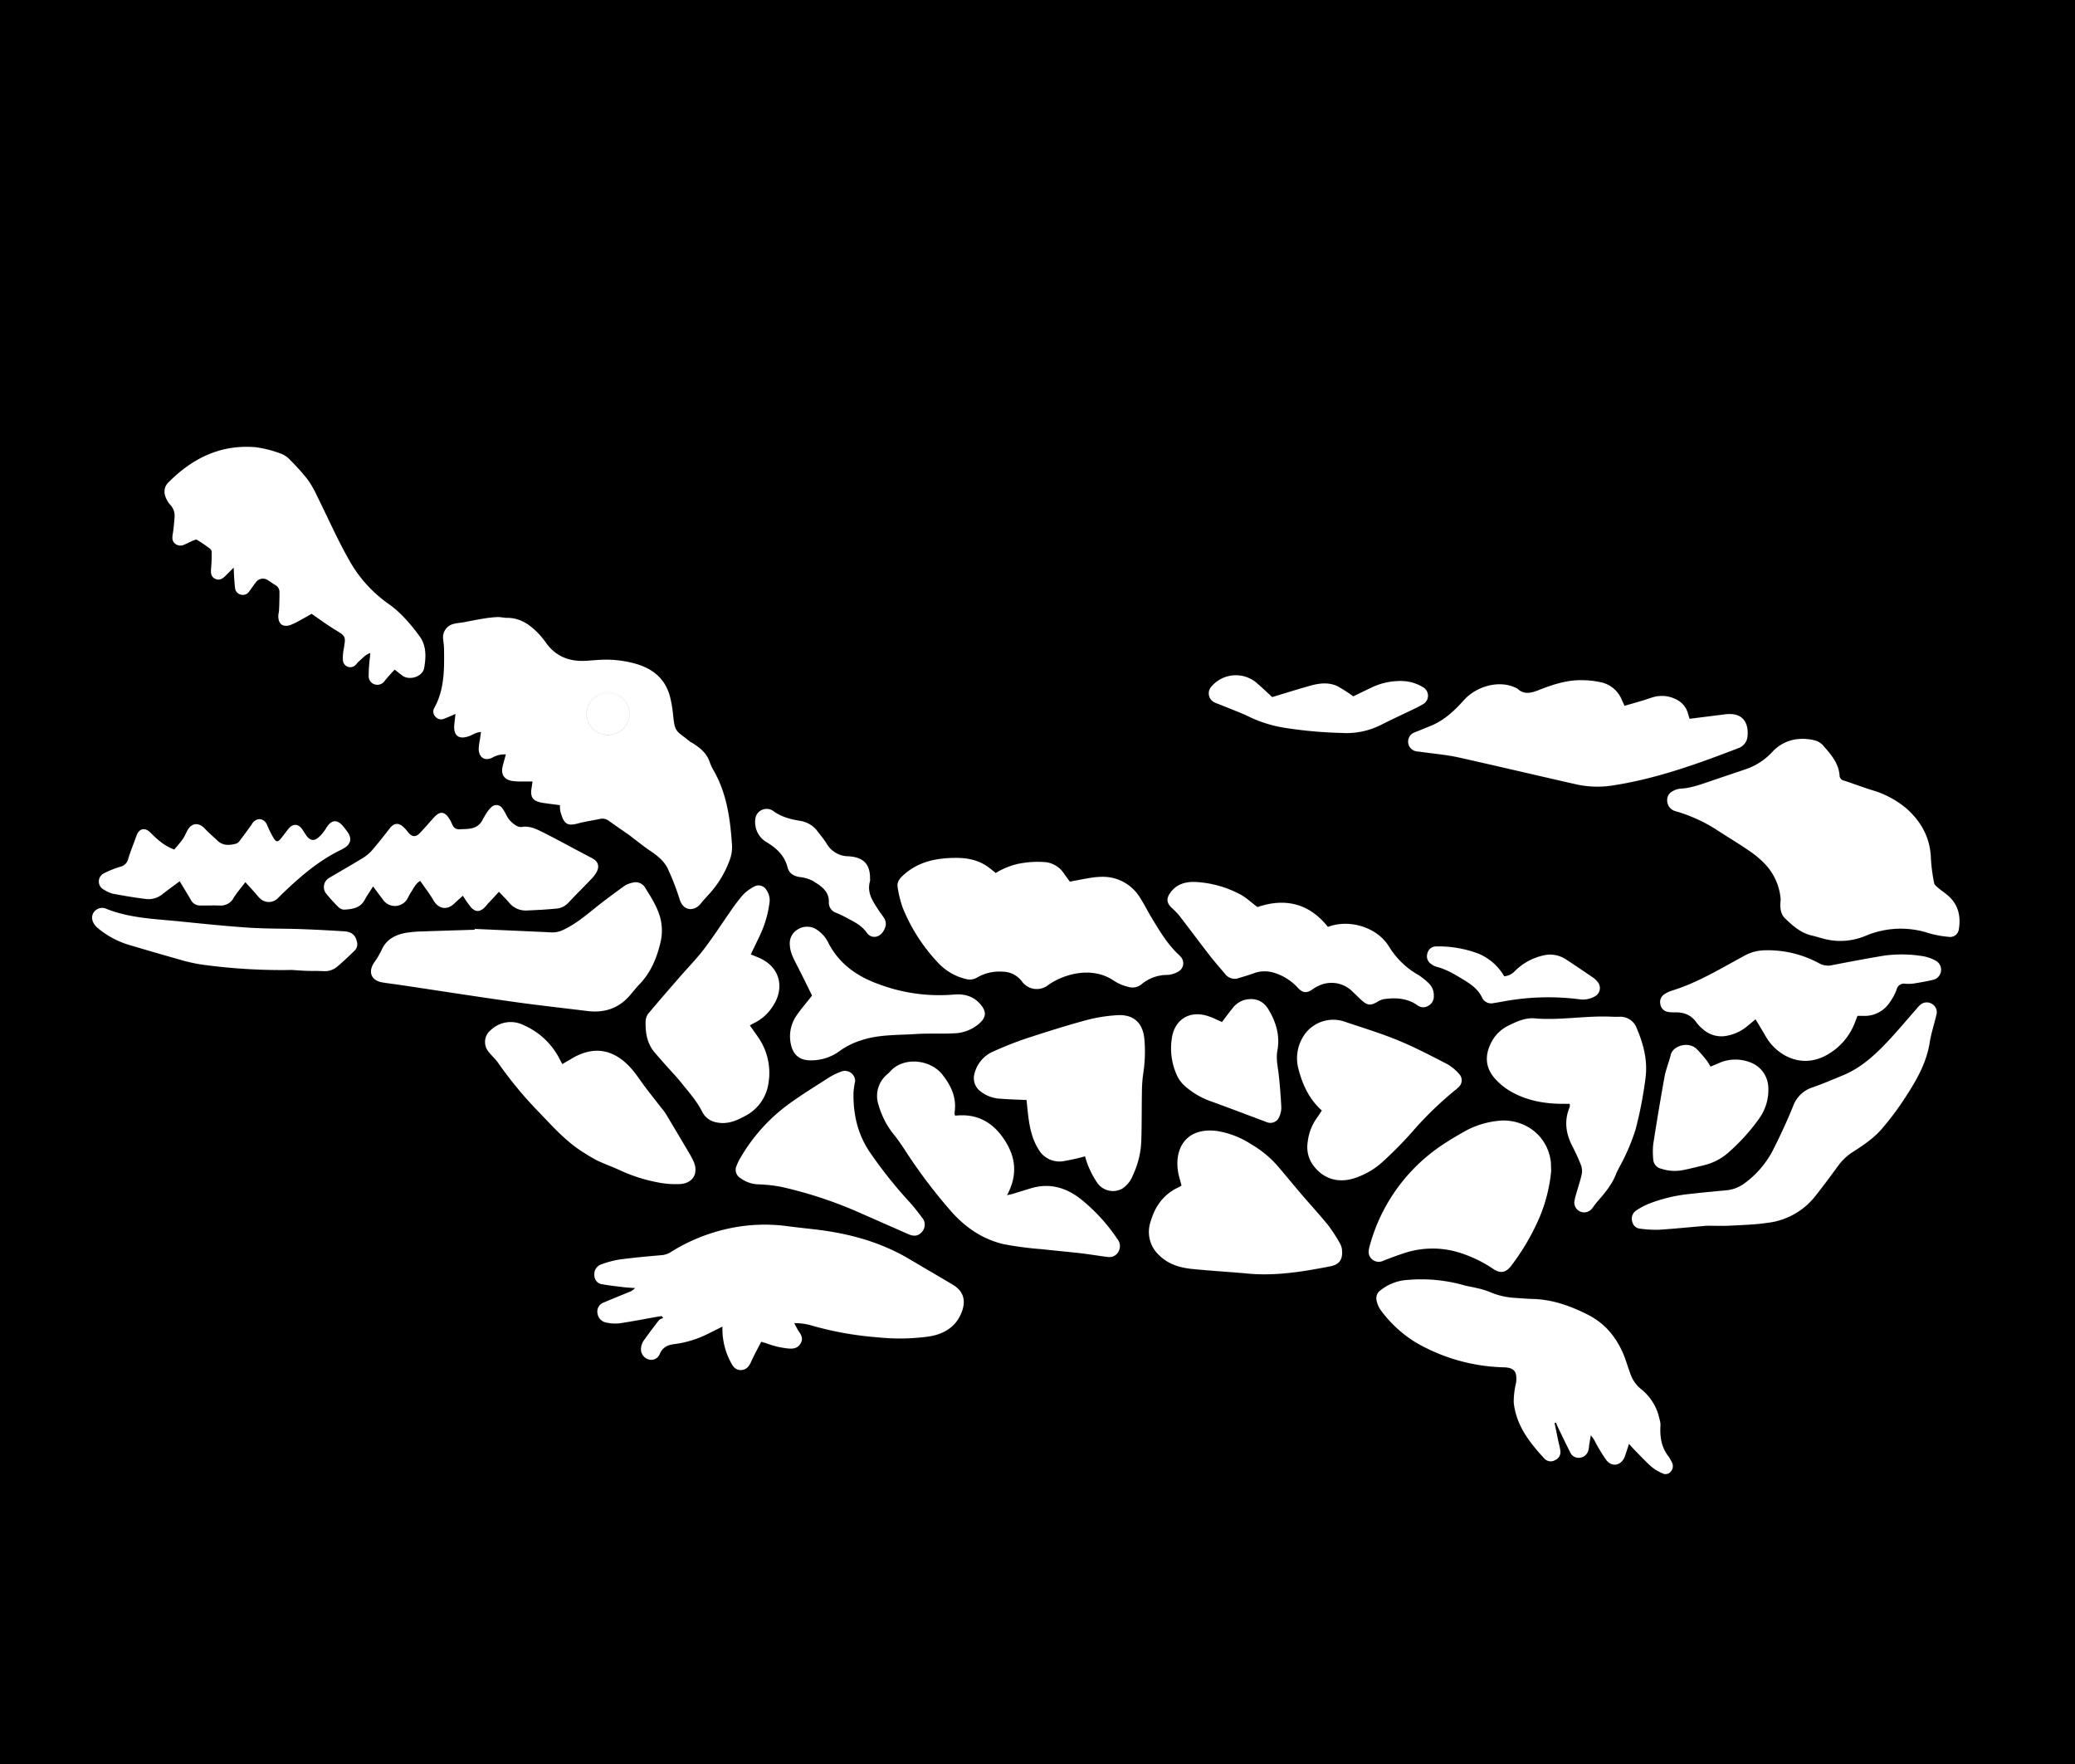 <svg id="Layer_1" data-name="Layer 1" xmlns="http://www.w3.org/2000/svg" viewBox="0 0 720 612"><defs><style>.cls-1{fill:none;stroke:#000;stroke-miterlimit:10;stroke-width:0.01px;}</style></defs><path d="M.48,612.48V.48h720v612ZM194.76,279.84a11.2,11.2,0,0,0,.19,2.29c1.15,3.87,2,5.14,6,4.06,2.54-.69,5.17-1.05,7.75-1.59a3.72,3.72,0,0,1,3.14.73c2.32,1.69,4.7,3.29,7.05,4.94.52.36,1,.8,1.51,1.18,1.78,1.33,3.52,2.74,5.37,4,2.76,1.84,5.37,3.83,6.69,7a86,86,0,0,1,3.77,9.82c1.23,4.37,5.08,4.55,7.36,1.75,1.06-1.3,2.2-2.53,3.33-3.77a35.42,35.42,0,0,0,6.8-11.49,12.61,12.61,0,0,0,.76-5.16c-.6-8.81-1.75-17.51-6.15-25.42a18.93,18.93,0,0,1-1.56-3.24c-1-3.09-3.35-5-5.93-6.63-.34-.22-.73-.36-1-.6-4.82-3.93-5.19-2.88-5.84-9.65a44.21,44.21,0,0,0-.82-5c-1.4-6.54-5.65-10.39-11.87-12.22a37.3,37.3,0,0,0-11.61-1.48c-1.76.06-3.51.2-5.27.34-6,.48-11-1.23-14.6-6.37a26.4,26.4,0,0,0-3.27-3.82c-2.82-2.74-6-4.7-10.17-4.68-1.11,0-2.23-.32-3.34-.27a43.51,43.51,0,0,0-5,.56c-2.19.35-4.37.82-6.55,1.22-1.18.21-2.4.28-3.55.58a4.77,4.77,0,0,0-3.69,5.39c.11,1.19.29,2.39.3,3.58.08,6.89.13,13.79-3.33,20.09a2.54,2.54,0,0,0,.3,3.12,2.57,2.57,0,0,0,3.05.74c1.25-.48,2.47-1,3.94-1.66-.14,1.24-.25,2.26-.37,3.28-.52,4.32,1.5,5.88,5.51,4.26,1.14-.46,2.18-1.25,3.71-1.25-.15,1.07-.29,2-.42,2.93a17.26,17.26,0,0,0-.37,3.08c.15,3,2.32,4.19,4.94,2.75a8.13,8.13,0,0,1,4.48-1c-.42,1.55-.83,2.92-1.15,4.3-.59,2.61.56,4.39,3.23,4.88a24.89,24.89,0,0,0,3.57.22c1.17,0,2.35,0,3.61,0-.13.87-.2,1.42-.3,2-.58,3.45.27,4.74,3.67,5.37C190.56,279.3,192.54,279.52,194.76,279.84Zm56.4,180.9a24.4,24.4,0,0,0,3,12.58c.76,1.48,1.68,2.52,3.44,2.49s2.76-1.19,3.47-2.79c1.07-2.39,2.34-4.69,3.54-7,.7.2,1.16.3,1.61.45a29.86,29.86,0,0,0,8.14,1.89c1.64.09,3-.24,3.9-1.75s.44-2.73-.47-4a32.37,32.37,0,0,1-1.69-3.05,12.73,12.73,0,0,1,1.42,0,23.6,23.6,0,0,1,3.78.57,114.48,114.48,0,0,0,23.55,4.31,73.76,73.76,0,0,0,17.94-.27c4.8-.77,8.86-2.93,11-7.54,1.95-4.17,1.5-7.94-2.64-10.4-5-3-10.06-5.91-15.07-8.89-9.8-5.83-20.5-8.8-31.71-10.2-3.41-.43-6.83-.75-10.24-1.2a59.27,59.27,0,0,0-17.44.13,62.72,62.72,0,0,0-23.62,8.9,7.11,7.11,0,0,1-3.36,1c-4.78.41-9.55.85-14.3,1.49a32.47,32.47,0,0,0-6.24,1.66,3.59,3.59,0,0,0-2.45,3.95,3.08,3.08,0,0,0,2.89,3c2.43.45,4.89.69,7.35,1,1.29.15,2.58.2,3.87.29a5.06,5.06,0,0,1-2.1,1.39c-2.88,1.19-5.78,2.33-8.64,3.57a3.33,3.33,0,0,0-2.3,3.76,3.74,3.74,0,0,0,3.08,3.26,14.62,14.62,0,0,0,4.51.26c4.42-.64,8.81-1.51,13.21-2.29.5-.09,1-.15,1.5-.23l.49.63c-.5.27-1.15.42-1.47.83q-2.73,3.48-5.3,7.07a5.62,5.62,0,0,0-.85,2.21,3.68,3.68,0,0,0,2.36,4.23,3.17,3.17,0,0,0,4.13-1.92c1-2.28,2.85-3.09,5.12-3.33a36.23,36.23,0,0,0,11.84-3.7ZM618.35,312.52c-.31,2.81-.08,5.05,1.56,6.63,2.64,2.54,5.4,5,9.16,5.88,1.25.28,2.46.69,3.7,1a22.54,22.54,0,0,0,15-.85,31.32,31.32,0,0,1,22-.94,34.46,34.46,0,0,0,6.79,1.26,3.06,3.06,0,0,0,3.63-2.7c.69-4.26-.11-8.15-3.35-11.23-1.21-1.14-2.63-2-3.91-3.13-.52-.43-1.21-1-1.31-1.54a60.41,60.41,0,0,1-1.13-8.53c-.2-7.11-3.27-12.73-8.43-17.35a32.76,32.76,0,0,0-12.19-6.47c-3.18-1-6.32-2.2-9.51-3.24a1.85,1.85,0,0,1-1.57-1.79c-.32-4.37-3.1-7.44-5.79-10.5a6,6,0,0,0-3.06-1.75c-5.55-1.24-10.71,0-14.54,4.12a22.16,22.16,0,0,1-9.32,6c-3.93,1.35-7.88,2.65-11.81,4-3.56,1.2-7.06,2.55-10.89,2.72a6.31,6.31,0,0,0-2.47.84,3.38,3.38,0,0,0-1.94,3.32,3.87,3.87,0,0,0,2.26,3.43,14.16,14.16,0,0,0,1.6.5,54.85,54.85,0,0,1,12.62,5.74c3.93,2.59,8,5,11.89,7.66a33.44,33.44,0,0,1,5.17,4.24A20.05,20.05,0,0,1,618.35,312.52Zm-52.64,188.9c.87.95,1.39,1.56,1.94,2.12,1.91,1.93,3.75,3.94,5.78,5.74a15,15,0,0,0,3.86,2.34,2.31,2.31,0,0,0,2.87-.51,2.81,2.81,0,0,0,.41-3.35,14.88,14.88,0,0,0-1.05-1.88c-2.5-3.11-3.09-6.73-2.89-10.57a5.68,5.68,0,0,0-.06-1.43c-.24-1.09-.52-2.16-.84-3.22a18.1,18.1,0,0,0-6.06-8.45,11.54,11.54,0,0,1-3.46-5.1c-.45-1.28-.92-2.55-1.33-3.84-2.35-7.3-6.55-13.2-13.47-16.69-5.94-3-12.17-5.26-19-5.44-2.08-.06-4.15-.23-6.22-.38a25.43,25.43,0,0,1-8.82-2.07,28.54,28.54,0,0,0-4.8-1.41c-1.31-.34-2.67-.5-4-.87a54.4,54.4,0,0,0-19.7-1.88,16.49,16.49,0,0,0-9.27,3.52,3.35,3.35,0,0,0-1.48,3.54,8.78,8.78,0,0,0,1.35,3.29,42.94,42.94,0,0,0,12.23,11.33,63.89,63.89,0,0,0,30.58,8.65c3.51.11,4.6,1.39,4.31,4.91-.06.71-.32,1.4-.4,2.11a25.17,25.17,0,0,0-.46,5.23c.83,7.91,5.47,13.82,10.62,19.4a3,3,0,0,0,3.77.53,3.05,3.05,0,0,0,1.77-3.36c-.15-1.18-.5-2.33-.75-3.5-.42-2-.82-4-1.23-6l.46-.13c.31.71.59,1.43.93,2.13,1.33,2.73,2.64,5.46,4,8.16a3.23,3.23,0,0,0,3.57,1.86,3.47,3.47,0,0,0,2.84-2.9c.13-.54.14-1.11.23-1.66.16-1.05.35-2.1.53-3.14a8.32,8.32,0,0,1,1.53,2.27,64.19,64.19,0,0,0,3.72,6.11c2.3,3.12,5.76,1.78,6.68-1.48C564.84,504.21,565.22,503,565.71,501.42ZM137.41,232.8c1.07.83,1.88,1.49,2.71,2.1,2.44,1.79,7,.36,7.53-2.61.69-3.81.84-7.8-1.59-11.1-3.14-4.24-6.57-8.31-10.95-11.34a45.7,45.7,0,0,1-13.6-15.27c-4.09-7.22-7.42-14.86-11.14-22.3a33.42,33.42,0,0,0-3.23-5.57,77.9,77.9,0,0,0-6.09-6.76,8.26,8.26,0,0,0-3.15-2.11,40,40,0,0,0-8.55-2.19c-12.09-1.1-21.95,3.69-30.32,12.08a4.49,4.49,0,0,0-1.22,4.84,8.67,8.67,0,0,0,1.58,2.87,5.6,5.6,0,0,1,1.67,4.32c-.17,2-.3,4-.63,5.92-.22,1.26-.3,2.39.68,3.33a2.94,2.94,0,0,0,3.36.4c1-.37,1.87-.9,2.83-1.3.49-.2,1.2-.54,1.52-.35A54.23,54.23,0,0,1,73.54,191a1.8,1.8,0,0,1,.38,1.32,51.27,51.27,0,0,1-.19,5.26c-.21,1.94.11,3.06,1.38,3.69s2.36.3,3.77-1.16c.75-.77,1.52-1.52,2.68-2.68.08,1.69.11,2.78.19,3.87s.15,2.07.28,3.1a2.6,2.6,0,0,0,2,2.38A2.64,2.64,0,0,0,87,205.62c.75-1,1.47-2.1,2.26-3.09a3,3,0,0,1,4.22-.72c.81.5,1.58,1.09,2.4,1.58a2.75,2.75,0,0,1,1.57,2.51q0,3.09-.15,6.19c0,.71-.26,1.42-.26,2.13,0,2.75,1.58,4,4.22,3.1a24.61,24.61,0,0,0,3.64-1.8c1.33-.71,2.63-1.46,3.72-2.07,2.87,2,5.43,3.87,8.14,5.52,3.71,2.28,3.73,2.19,3,6.63a15.27,15.27,0,0,0-.29,4,2.57,2.57,0,0,0,4.32,1.66c.42-.35.7-.88,1.12-1.23,1.24-1,2.21-2.4,4.08-3-.15,1.45-.3,2.63-.39,3.81a39.4,39.4,0,0,0-.19,4.06,2.93,2.93,0,0,0,2,3,3.1,3.1,0,0,0,3.59-1.23C135,235.4,136.16,234.18,137.41,232.8ZM346,303.35c-1.13-.88-2.09-1.72-3.14-2.42-3.4-2.26-7.2-2.88-11.21-2.82-6.66.09-12.83,1.41-17.91,6.16-1.29,1.21-2.12,2.42-1.77,4.15a37.57,37.57,0,0,0,1.72,6.95,61.11,61.11,0,0,0,12.06,18.89,19.42,19.42,0,0,0,9.95,5.9,5,5,0,0,0,3.9-.57,15.27,15.27,0,0,1,8.76-2,8.46,8.46,0,0,1,6.77,3.47,6.35,6.35,0,0,0,9.06,1.17c5.22-3.7,15.19-6.83,23-1.36a15.37,15.37,0,0,0,4.84,2,4.81,4.81,0,0,0,4.53-.9,14,14,0,0,1,9-3.25,8.36,8.36,0,0,0,3.82-1.17,3.31,3.31,0,0,0,.76-5.17,12.16,12.16,0,0,0-1-1c-3.84-3.72-6.51-8.27-9.23-12.79-1.32-2.19-2.44-4.5-3.83-6.64a15.06,15.06,0,0,0-13.49-7.27,26.35,26.35,0,0,0-4.05.41c-2.27.37-4.52.83-6.83,1.26-.69-.95-1.36-1.84-2-2.75a8.87,8.87,0,0,0-6.31-4,33.16,33.16,0,0,0-7.38.19A24.79,24.79,0,0,0,346,303.35Zm240.74-53.5c-.25-.84-.4-1.37-.57-1.9a7.51,7.51,0,0,0-3.62-4.58,10.92,10.92,0,0,0-7.89-1.17c-1.54.38-3,1-4.56,1.43-2,.59-3.94,1.15-5.93,1.72-.4-.88-.67-1.45-.91-2a10.07,10.07,0,0,0-7-6.1,30.18,30.18,0,0,0-6.38-.78c-5.56-.22-10.74,1.55-15.8,3.54-2.58,1-4.87,1.44-7.09-.62a3.21,3.21,0,0,0-.85-.42c-5.58-2.56-13.33-.45-17.68,4.39-3.3,3.67-6.91,7.1-11.66,9-1.79.7-3.54,1.45-5.32,2.16a3.41,3.41,0,0,0,.43,6.62c.46.11,1,.11,1.42.18,4.51.65,9.07,1,13.5,2,13.41,3,26.77,6.16,40.16,9.19a34.09,34.09,0,0,0,12.65.55c15.28-2.29,29.71-7.49,44-13a4.77,4.77,0,0,0,3.23-4.36c.37-4.19-1.47-7.74-6.67-7.49-.79,0-1.59.15-2.38.25Zm-421.56,72.9,0,.29c-6,.19-12,.36-18,.58a43.84,43.84,0,0,0-5.5.43c-3.86.64-7.11,2.19-8.82,6.08a29,29,0,0,1-2.57,4.31c-2.18,3.26-1,6.24,2.87,6.88,2.2.37,4.42.62,6.63.95,12.87,1.92,25.73,3.94,38.61,5.75,8.62,1.22,17.28,2.17,25.92,3.23,5.59.68,10.46-.73,14.34-5,1.29-1.41,2.44-3,3.77-4.34,3.84-4,5.87-8.87,7.16-14.15a17.88,17.88,0,0,0,.08-8.54c-1-3.95-3.16-7.29-5.27-10.67a3.8,3.8,0,0,0-4.3-1.87,8.12,8.12,0,0,0-3.06,1.23c-3.43,2.47-6.85,5-10.14,7.63-3.49,2.81-6.91,5.65-11,7.55a8.32,8.32,0,0,1-4.12.86C182.85,323.53,174,323.15,165.13,322.75Zm166.81,64.8c-.15-.2-.24-.25-.24-.32a5.06,5.06,0,0,1,0-1c.68-5-1.26-9.18-4.33-13-4.31-5.37-13.65-6.12-18.07-1-.42.48-.95.87-1.41,1.31a9.77,9.77,0,0,0-2.6,10.35,28.92,28.92,0,0,0,5.4,10.35c1.26,1.54,2.37,3.2,3.48,4.86a183.27,183.27,0,0,0,16.74,22.15c4.9,5.38,10.83,9.33,18,10.93a122.54,122.54,0,0,0,13.29,1.72c4.44.51,8.9.89,13.34,1.4,3.09.36,6.15.91,9.24,1.26a3.54,3.54,0,0,0,3.81-1.94,3.88,3.88,0,0,0-.44-4.28,62.09,62.09,0,0,0-12.76-13.91c-5.22-4.06-11-5.66-17.57-3.6-2,.62-4,1.23-5.95,1.83-.42.13-.85.21-2,.47,3.75-7,3.08-13.2-1-19.35S339.23,386.72,331.94,387.55Zm45,14.14a26.38,26.38,0,0,0,1.06,3.23,33.35,33.35,0,0,0,3.12,5.88,6.66,6.66,0,0,0,8.72,2.07,9.67,9.67,0,0,0,3.68-4.61,30.54,30.54,0,0,0,2.93-12c.19-5.66.11-11.34.22-17a45.78,45.78,0,0,1,.44-6.19,49.72,49.72,0,0,0,.42-11.94c-.48-5.74-3.68-8.79-9.44-8.44a53.75,53.75,0,0,0-10.84,1.75c-6.85,1.85-13.63,4-20.38,6.2a121.92,121.92,0,0,0-11.58,4.55,11.32,11.32,0,0,0-6.76,7.9,5.7,5.7,0,0,0,2.08,6,12.09,12.09,0,0,0,7.08,2.59c2.92.24,5.85.3,8.94.45.18,1.7.33,3.44.54,5.17.51,4.14,1.28,8.2,3.55,11.82a8.37,8.37,0,0,0,8.48,4.26A78.16,78.16,0,0,0,376.92,401.69Zm215.76,24.05c2.09,0,4.73.1,7.36,0,4.55-.23,9.12-.34,13.62-1a24.75,24.75,0,0,0,16.42-9c2.79-3.5,5.45-7.1,8.09-10.71a18.42,18.42,0,0,1,5-4.78c3.84-2.46,7.65-5,10.59-8.56a101.09,101.09,0,0,0,6.39-8.37c4.33-6.53,8.57-13.11,9.85-21.12.51-3.23,1.55-6.36,2.3-9.55a3.33,3.33,0,0,0-1.36-3.79,3.44,3.44,0,0,0-3.85-.05,7.71,7.71,0,0,0-1.52,1.5c-3,3.42-5.95,6.92-9,10.26-4.85,5.25-9.94,10.21-16.72,13-3.56,1.44-7.08,3-10.7,4.22a10.63,10.63,0,0,0-6.56,6.47c-2,4.94-4.26,9.82-6.66,14.6a33,33,0,0,1-9.85,11.9,12.55,12.55,0,0,1-6.32,2.64c-4.46.43-8.92.83-13.36,1.34A53.88,53.88,0,0,0,572.86,418a24.22,24.22,0,0,0-4.64,2.45,3.4,3.4,0,0,0-1.39,3.81,3.09,3.09,0,0,0,2.87,2.51,39.69,39.69,0,0,0,6.43.36C581.46,426.79,586.78,426.24,592.68,425.74Zm-182.26-14a8.38,8.38,0,0,1-.9.57c-5.25,2.39-8.29,6.55-9.87,12a11,11,0,0,0,3.12,11.81c3.16,3.06,7.15,4.2,11.33,4.62,6.36.64,12.76,1,19.12,1.58,9.76.94,19.29-.65,28.8-2.5,3.11-.6,4.32-2.35,4.07-5.46a5.37,5.37,0,0,0-.61-2.28,53.78,53.78,0,0,0-4.14-6.43c-3.07-3.79-6.38-7.38-9.55-11.08-2.8-3.28-5.51-6.64-8.34-9.89a36.35,36.35,0,0,0-8.91-7.23,30.61,30.61,0,0,0-11.76-4.58c-10.92-1.41-14.81,6.18-13.64,13.82C409.39,408.3,410,409.89,410.42,411.71ZM261,331.59c1.09-2.27,2.1-4.34,3.08-6.42a37.86,37.86,0,0,0,3.43-11.68,6,6,0,0,0-1-4.08,3.13,3.13,0,0,0-4.33-1.36,14.55,14.55,0,0,0-4,3,63.29,63.29,0,0,0-4.47,5.92c-3,4.31-5.89,8.76-9.09,12.94-2.57,3.36-5.56,6.39-8.34,9.59-3.57,4.1-7.13,8.2-10.62,12.36a4.67,4.67,0,0,0-1.14,2.54c-.19,4.15.39,8.14,3.28,11.43,1,1.14,2,2.3,3,3.44,2.06,2.33,4.25,4.57,6.19,7,2.49,3.12,5.22,6.17,7,9.66a6.91,6.91,0,0,0,5.4,4c3.46.67,6.5-.58,9.39-2.14a15.22,15.22,0,0,0,8.4-11.84,21.67,21.67,0,0,0-3.56-15.53c-.94-1.37-1.91-2.71-2.94-4.17a9.41,9.41,0,0,1,1.1-.65,16,16,0,0,0,7.16-6.52c3.22-5,3-12.31-4.41-16C263.55,332.6,262.43,332.19,261,331.59Zm277.72,74.87c-.08-1.52,0-2.49-.2-3.43a15.9,15.9,0,0,0-7.55-11.4,17.14,17.14,0,0,0-11.33-2.21,29.91,29.91,0,0,0-11.09,3.65c-2.22,1.27-4.44,2.55-6.57,3.95a61.36,61.36,0,0,0-26.36,36.16c-.44,1.61-.36,3,.91,4.18a3.59,3.59,0,0,0,4,.5c2.16-.85,4.32-1.67,6.52-2.39a31.42,31.42,0,0,1,21.61.21,44.51,44.51,0,0,1,9.81,4.95c2.59,1.81,4.58,1.43,6.42-1.05a79.58,79.58,0,0,0,9.5-16.07A54.91,54.91,0,0,0,538.75,406.46ZM173.59,309.89c1.22,1.28,2.37,2.37,3.39,3.57a7.46,7.46,0,0,0,6.28,2.91c3.43-.15,6.86-.32,10.28-.66a6.43,6.43,0,0,0,4.2-2.07c2.56-2.75,5.24-5.38,7.84-8.09a12.48,12.48,0,0,0,1.78-2.26c1.28-2.16.75-3.94-1.41-5.07l-3.61-1.9c-4.59-2.42-9.13-4.93-13.78-7.24-2.19-1.09-4.47-2.16-7.11-1.69a2.92,2.92,0,0,1-1.78-.45,8.46,8.46,0,0,1-3.43-3.58,15.33,15.33,0,0,0-1.47-2.47,2.46,2.46,0,0,0-3.6-.56,9.57,9.57,0,0,0-1.83,2.16c-.58.86-1.06,1.79-1.57,2.69-1.78,3.14-4.85,2.86-7.81,3-2.48.13-2.47-2.1-3.44-3.41a1.32,1.32,0,0,1-.12-.2c-1.58-2.59-3.25-2.78-5.29-.55-1.67,1.82-3.25,3.74-5,5.52-1.45,1.48-2.7,1.3-4-.3A12.53,12.53,0,0,0,140,287c-1.53-1.15-3-.78-4.15.7-2.11,2.7-4.22,5.41-6.48,8a14.18,14.18,0,0,1-3.34,2.66c-3.75,2.29-7.57,4.46-11.35,6.7a3.68,3.68,0,0,0-1.21,5.21,56.17,56.17,0,0,0,4.32,4.81,3.14,3.14,0,0,0,2.06,1c2.8-.18,5.61-.47,7.18-3.4.84-1.57,1.88-3,2.9-4.66,1.38,1.84,2.5,3.39,3.67,4.9a5,5,0,0,0,8.2-.55c.47-.84.87-1.71,1.41-2.51.86-1.29,1.48-2.81,3.06-3.76,1.57,2.27,3.26,4.38,4.58,6.7,1.72,3,4.68,3.62,7.23,1.19.95-.91,1.94-1.78,3-2.74a43.68,43.68,0,0,0,2.77,3.95c1.56,1.76,3.07,1.76,4.74.16.57-.55,1-1.2,1.59-1.79C171.26,312.44,172.34,311.26,173.59,309.89Zm371.54,73.58a4.48,4.48,0,0,1,.07.71,2.91,2.91,0,0,1-.19.7c-1.79,4.46-1.21,8.75.9,12.95,1.08,2.14,2.14,4.3,3,6.52a6.1,6.1,0,0,1,.46,3.24c-.47,2.33-1.27,4.59-1.91,6.89a18.17,18.17,0,0,0-.68,2.78A3.39,3.39,0,0,0,549,420.9a3.48,3.48,0,0,0,4-1.26c.69-.88,1.32-1.81,2.06-2.64,2.49-2.83,4.85-5.72,6.22-9.31.42-1.11,1.08-2.13,1.61-3.21A71,71,0,0,0,568,392.37a137.37,137.37,0,0,0,3.42-17.62c.87-6.14-.61-11.93-3-17.51a6.06,6.06,0,0,0-6.23-4c-1.27.05-2.55-.05-3.83-.08-8.46-.21-16.86,1.35-25.35.63-3.31-.29-6.41,1.14-9.36,2.63a12.93,12.93,0,0,0-5.9,6.08c-2.16,4.4-1.78,8.59,1.49,12.23a22.24,22.24,0,0,0,5.35,4.36c5.45,3.16,11.47,4.3,17.73,4.35Zm64.5-29.36c1.3,2.18,2.49,4.13,3.64,6.12,3.53,6.09,12.33,11.71,21.88,5.81a21.77,21.77,0,0,0,9-10.87c.28-.73.56-1.47.86-2.24h2a10.41,10.41,0,0,0,9.2-4.69,19,19,0,0,0,2.37-4.41,2.6,2.6,0,0,1,3-2.05,14.06,14.06,0,0,0,3.11-.1c2.28-.37,4.56-.78,6.81-1.32a3.6,3.6,0,0,0,.55-6.65,14.92,14.92,0,0,0-4-1.44,45.74,45.74,0,0,0-13.62-.28c-6.07,1-12.11,2.15-18.15,3.32a6.37,6.37,0,0,1-4.58-.63,37.21,37.21,0,0,0-19.37-4.49,15,15,0,0,0-6.8,2c-8.14,4.39-16.06,9.26-25,12a10.18,10.18,0,0,0-2.38,1.13,3.2,3.2,0,0,0-1.56,3.48A3.12,3.12,0,0,0,579,351.5a10.31,10.31,0,0,0,2.6.21c3.17-.07,5.78.89,7.62,3.64a13.07,13.07,0,0,0,2.18,2.22,9.54,9.54,0,0,0,8.48,2.22,15.55,15.55,0,0,0,7.22-3.56ZM459.14,385.77c-.73,1.09-1.3,2-1.89,2.8a17.48,17.48,0,0,0-3,8,10.81,10.81,0,0,0,1.48,7.61c3.51,5.22,8.9,7,14.93,5a27,27,0,0,0,10-6,134,134,0,0,0,9.75-9.91,121.52,121.52,0,0,1,14.76-14.38,12.87,12.87,0,0,0,1.61-1.42,3.14,3.14,0,0,0,.18-4.19,16.28,16.28,0,0,0-4.13-3.53c-5.67-2.93-11.35-5.92-17.25-8.34-6.12-2.52-12.49-4.43-18.77-6.56a12.19,12.19,0,0,0-14.38,5.67,14.34,14.34,0,0,0-1.39,10.9C452.47,376.85,454.74,381.83,459.14,385.77Zm2.1-63.72c-6.51-8.26-15-10.11-24.43-6.88-2.29-1.69-4.17-3.55-6.42-4.62a36.93,36.93,0,0,0-15.39-4.1c-3.37-.06-6.31.83-8.4,3.69-1.42,1.94-1.38,3.44.25,5.13a31.94,31.94,0,0,1,2.55,2.52c3.61,4.67,7.13,9.42,10.74,14.08,1.76,2.27,3.68,4.41,5.51,6.62a4.15,4.15,0,0,0,4.76,1.29c1.69-.5,3.36-1,5-1.59a10.85,10.85,0,0,1,7.05-.24,18.35,18.35,0,0,1,8.24,5.12c1.77,2,3.27,2.1,5.4.53a9.72,9.72,0,0,1,2.06-1.16,10.23,10.23,0,0,1,11.73,2.18c1.1,1,2.16,2.14,3.31,3.12,1.84,1.58,2.9,1.62,5,.45a7.46,7.46,0,0,1,2.37-1.05c4.13-.6,8.14-.4,11.73,2.1a3.28,3.28,0,0,0,3.83.16A3.62,3.62,0,0,0,498,346a5.78,5.78,0,0,0-1.87-4.51,27.5,27.5,0,0,0-3.36-2.69,28.18,28.18,0,0,1-10.36-10C478.21,322.08,468.64,319.25,461.24,322.05ZM195.59,369.66c-.46-.88-.8-1.51-1.12-2.15a25.28,25.28,0,0,0-12.26-11.35,9.94,9.94,0,0,0-11.39,1.65,5.29,5.29,0,0,0-.71,7.69c1,1.31,2.34,2.44,3.27,3.81a136.32,136.32,0,0,0,14.39,17.32c4.85,5.09,9.57,10.33,15.68,14a48.09,48.09,0,0,0,4.32,2.52c2.53,1.19,5.18,2.12,7.71,3.3a56.09,56.09,0,0,0,13,4.2,31.39,31.39,0,0,0,8.08.62c4.51-.31,6.42-3.94,4.52-8a34.37,34.37,0,0,0-1.71-3.16q-3.9-6.62-7.84-13.18a22.72,22.72,0,0,0-1.58-2.11c-1.81-2.33-3.65-4.64-5.44-7s-3.36-4.9-5.36-7.05c-6.17-6.67-13.23-7.5-20.88-2.67C197.43,368.58,196.6,369.05,195.59,369.66Zm101.62,5.9a3.56,3.56,0,0,0-5-3.25,23.13,23.13,0,0,0-4.09,2c-4.84,3.11-9.76,6.13-14.39,9.53a60.91,60.91,0,0,0-16.09,17.92,19.22,19.22,0,0,0-1.6,3.21,3.33,3.33,0,0,0,1.32,4.22,11.19,11.19,0,0,0,6,2.19,48.7,48.7,0,0,1,8.79,1,147.49,147.49,0,0,1,25.05,8.16q9.21,4.06,18.43,8.11c2.07.91,3.54.66,4.76-.79a3.71,3.71,0,0,0,0-5c-1.49-2-3-3.92-4.69-5.76A152.93,152.93,0,0,1,302.16,400c-4.16-6.22-5.67-13.14-5.52-20.5A29.8,29.8,0,0,1,297.21,375.56Zm-211.58-69c1.3,1.43,2.27,2.48,3.22,3.54.54.6,1,1.25,1.58,1.81A4.42,4.42,0,0,0,97,312c.41-.38.78-.8,1.19-1.19,6.23-6,12.73-11.68,20.62-15.49a10.81,10.81,0,0,0,1.06-.57c2.44-1.49,2.81-3.49,1.08-5.79-.43-.58-.86-1.16-1.32-1.71-2.19-2.66-4.18-2.43-6,.55a13.63,13.63,0,0,1-2.72,3.28c-1.44,1.25-2.76,1-3.93-.45-.64-.82-1.12-1.76-1.74-2.59-1.35-1.8-3.15-1.85-4.6-.11-.92,1.11-1.74,2.3-2.65,3.41-1.07,1.31-1.62,1.38-2.55-.07a37.09,37.09,0,0,1-2.33-4.68c-1-2.27-3.46-2.57-5-.59-.14.19-.23.42-.37.61-1.36,1.87-2.71,3.75-4.11,5.59a2.66,2.66,0,0,1-1.29,1c-2.22.55-4.43.75-6.31-1-1.51-1.42-3.09-2.76-4.51-4.27-2.07-2.21-4.54-2-6,.61-.56,1-.93,2.05-1.58,3-.94,1.33-2.05,2.54-3,3.67-3.53-1.29-5.9-3.52-8.25-5.86-2-2-4-1.44-4.91,1.19s-2.07,5.37-2.88,8.12a3.57,3.57,0,0,1-2.77,2.54,35,35,0,0,0-5.54,2.23,3.17,3.17,0,0,0,0,5.74,10.1,10.1,0,0,0,3,1.37c3.92.73,7.85,1.41,11.81,1.87a7.65,7.65,0,0,0,5.58-1.8c1.87-1.44,3.79-2.84,5.85-4.38,1.32,2.2,2.59,4.22,3.77,6.28a3.66,3.66,0,0,0,3.23,2.14c2.39,0,4.78-.07,7.18,0a5,5,0,0,0,4.63-2.82C82.82,310,84.19,308.44,85.63,306.53Zm196.61,39.33c-2,2.57-3.81,4.62-5.33,6.85a12.65,12.65,0,0,0-2,10.06c.76,3.63,3,5.54,6.72,5.56A16.7,16.7,0,0,0,292,365a25.63,25.63,0,0,1,7-3.49c6.31-2.19,12.92-1.85,19.43-2.29,4.29-.28,8.62,0,12.92-.23a13.93,13.93,0,0,0,9.17-3.62c2.17-2.07,2.25-3.91.33-6.27-2.45-3-5.79-3.92-9.43-3.57a59.78,59.78,0,0,1-26.36-3.73c-7.28-2.65-13.44-7-17.11-14.15a11.28,11.28,0,0,0-3.85-4.5,6.07,6.07,0,0,0-6.79-.24,5.62,5.62,0,0,0-2.77,5.45c.11,2.66,1.39,4.87,2.54,7.15C278.85,338.94,280.56,342.45,282.24,345.86ZM594,370.54a17.78,17.78,0,0,0-1.27-2.07,44.18,44.18,0,0,0-3.6-4.13c-2.68-2.57-8.12-1.22-8.94,2.15-.62,2.55-1.67,5-2.14,7.58-1.42,7.78-2.7,15.57-3.92,23.38a25.48,25.48,0,0,0,0,5.24,3.49,3.49,0,0,0,2.74,3.26,15,15,0,0,0,7.58.49c2.43-.47,4.83-1.09,7.23-1.68a19.73,19.73,0,0,0,8.27-4.18,68.49,68.49,0,0,0,10.92-12,17,17,0,0,0,3.19-11,9.55,9.55,0,0,0-6.53-8.62,14,14,0,0,0-10.74.4C595.91,369.74,595,370.09,594,370.54ZM424.49,355.05c-1.67-.72-3.23-1.54-4.88-2.07-6.49-2.09-11.76,1.31-12.57,8.08a22.61,22.61,0,0,0,1.87,12.62,11.25,11.25,0,0,0,2.51,3.41,27.07,27.07,0,0,0,9.2,5.47c6.44,2.34,12.84,4.78,19.25,7.18a3.32,3.32,0,0,0,4.54-1.89,7.62,7.62,0,0,0,.68-3.23q-.29-5.61-.89-11.2c-.3-2.77-1-5.51-.5-8.33,1-5.23-.42-10-3.08-14.41-1.88-3.15-4.9-4.19-8.45-3.25a7.77,7.77,0,0,0-4,2.85C426.89,351.82,425.72,353.43,424.49,355.05ZM101.74,337c1.05.07,3,.22,4.88.3s4,0,6,.11a6.73,6.73,0,0,0,4.72-1.42c2.18-1.84,4.26-3.82,6.3-5.81a3.17,3.17,0,0,0,.64-3.16c-.5-2.14-1.82-3.27-4.32-3.43-4.94-.31-9.89-.59-14.84-.76-6.14-.22-12.31-.11-18.44-.52-8-.53-16.09-1.38-24.12-2.19-8.41-.84-16.92-1.09-25-4.26a3.55,3.55,0,0,0-4.65,1.28c-.92,1.52-.5,3.41,1.12,5,.17.17.36.31.55.47a30.42,30.42,0,0,0,10.94,5.78q8.51,2.53,17,4.93a58.39,58.39,0,0,0,7.7,1.77A201.07,201.07,0,0,0,101.74,337Zm340.18-94.69c-1.69-1.54-3.36-3.14-5.11-4.66a11.13,11.13,0,0,0-15.89.91,3.49,3.49,0,0,0,.8,5.53,13,13,0,0,0,1.76.73c3.69,1.52,7.46,2.87,11,4.61a44.82,44.82,0,0,0,12.11,3.61,150.88,150.88,0,0,0,19.56,1.74A26.7,26.7,0,0,0,479.64,252c3.77-1.92,7.61-3.68,11.41-5.52a31.17,31.17,0,0,0,3.19-1.67,3.39,3.39,0,0,0-.14-6,14.67,14.67,0,0,0-7.05-2.06A23.15,23.15,0,0,0,476.39,239c-2.22,1.06-4.44,2.14-6.34,3.06a55.2,55.2,0,0,0-5.45-3.5c-3-1.42-6.13-1.09-9.17-.27C451,239.51,446.57,240.93,441.92,242.32Zm-139.54,63c.05-4.81-2.09-7.21-6.77-7.7-.23,0-.47-.06-.71-.06a8.74,8.74,0,0,1-7.64-4.5c-.94-1.48-2.08-2.83-3.15-4.22a9.2,9.2,0,0,0-6-3.57c-3.32-.55-6.5-1.35-9.32-3.43a4,4,0,0,0-6.08,2,8.08,8.08,0,0,0,3.44,8.64c3.53,2.08,6.5,4.65,7.57,8.84.58,2.26,2.16,3.13,4.35,3.47a12.09,12.09,0,0,1,4.52,1.37c2.74,1.71,5.63,3.44,5.49,7.42a3.7,3.7,0,0,0,2.64,3.64c1.39.58,2.76,1.25,4.1,2,2.4,1.26,4.76,2.5,6.41,4.85,1.5,2.12,4.16,1.86,5.63-.29,1.12-1.66,1.43-3.37.18-5.12-.56-.78-1.14-1.54-1.66-2.34-2-3.07-4.2-6.11-3-10.15A3.62,3.62,0,0,0,302.38,305.33ZM522.45,339.2a18.92,18.92,0,0,0-8.66-7.75,39,39,0,0,0-15-2.62,3.07,3.07,0,0,0-3,2.32,3.2,3.2,0,0,0,1.1,3.65,5.83,5.83,0,0,0,2.1,1.11c3.47.89,6.47,2.75,9.46,4.57,2.52,1.54,4.94,3.23,6.27,6.08a3.5,3.5,0,0,0,4,1.94c2-.29,3.92-.71,5.89-1a85.2,85.2,0,0,1,24.34-.27,8.45,8.45,0,0,0,4.82-1,3.28,3.28,0,0,0,1.06-5.1,6.86,6.86,0,0,0-1.56-1.48c-3.16-2.16-6.33-4.31-9.54-6.41a10,10,0,0,0-8-1.22,20.22,20.22,0,0,0-9.52,5.26A5.9,5.9,0,0,1,522.45,339.2Z" transform="translate(-0.48 -0.48)"/><path class="cls-1" d="M194.76,279.84c-2.22-.32-4.2-.54-6.16-.9-3.4-.63-4.25-1.92-3.67-5.37.1-.55.17-1.1.3-2-1.26,0-2.44,0-3.61,0a24.89,24.89,0,0,1-3.57-.22c-2.67-.49-3.82-2.27-3.23-4.88.32-1.38.73-2.75,1.15-4.3a8.13,8.13,0,0,0-4.48,1c-2.62,1.44-4.79.26-4.94-2.75a17.26,17.26,0,0,1,.37-3.08c.13-.93.27-1.86.42-2.93-1.53,0-2.57.79-3.71,1.25-4,1.62-6,.06-5.51-4.26.12-1,.23-2,.37-3.28-1.47.62-2.69,1.18-3.94,1.66a2.57,2.57,0,0,1-3.05-.74,2.54,2.54,0,0,1-.3-3.12c3.46-6.3,3.41-13.2,3.33-20.09,0-1.19-.19-2.39-.3-3.58a4.77,4.77,0,0,1,3.69-5.39c1.15-.3,2.37-.37,3.55-.58,2.18-.4,4.36-.87,6.55-1.22a43.51,43.51,0,0,1,5-.56c1.11,0,2.23.28,3.34.27,4.13,0,7.35,1.94,10.17,4.68a26.4,26.4,0,0,1,3.27,3.82c3.58,5.14,8.6,6.85,14.6,6.37,1.76-.14,3.51-.28,5.27-.34a37.3,37.3,0,0,1,11.61,1.48c6.22,1.83,10.47,5.68,11.87,12.22a44.21,44.21,0,0,1,.82,5c.65,6.77,1,5.72,5.84,9.65.31.24.7.38,1,.6,2.58,1.66,4.9,3.54,5.93,6.63a18.93,18.93,0,0,0,1.56,3.24c4.4,7.91,5.55,16.61,6.15,25.42a12.61,12.61,0,0,1-.76,5.16,35.42,35.42,0,0,1-6.8,11.49c-1.13,1.24-2.27,2.47-3.33,3.77-2.28,2.8-6.13,2.62-7.36-1.75a86,86,0,0,0-3.77-9.82c-1.32-3.17-3.93-5.16-6.69-7-1.85-1.23-3.59-2.64-5.37-4-.51-.38-1-.82-1.51-1.18-2.35-1.65-4.73-3.25-7.05-4.94a3.72,3.72,0,0,0-3.14-.73c-2.58.54-5.21.9-7.75,1.59-3.95,1.08-4.82-.19-6-4.06A11.2,11.2,0,0,1,194.76,279.84Zm16.62-24.41a7.38,7.38,0,0,0,7.53-7.35A7.47,7.47,0,0,0,204,248,7.38,7.38,0,0,0,211.38,255.43Z" transform="translate(-0.48 -0.48)"/><path class="cls-1" d="M251.16,460.74,246.45,463a36.23,36.23,0,0,1-11.84,3.7c-2.27.24-4.08,1-5.12,3.33a3.17,3.17,0,0,1-4.13,1.92,3.68,3.68,0,0,1-2.36-4.23,5.62,5.62,0,0,1,.85-2.21q2.57-3.6,5.3-7.07c.32-.41,1-.56,1.47-.83l-.49-.63c-.5.08-1,.14-1.5.23-4.4.78-8.79,1.65-13.21,2.29a14.62,14.62,0,0,1-4.51-.26,3.74,3.74,0,0,1-3.08-3.26,3.33,3.33,0,0,1,2.3-3.76c2.86-1.24,5.76-2.38,8.64-3.57a5.06,5.06,0,0,0,2.1-1.39c-1.29-.09-2.58-.14-3.87-.29-2.46-.28-4.92-.52-7.35-1a3.08,3.08,0,0,1-2.89-3,3.59,3.59,0,0,1,2.45-3.95,32.47,32.47,0,0,1,6.24-1.66c4.75-.64,9.52-1.08,14.3-1.49a7.11,7.11,0,0,0,3.36-1,62.72,62.72,0,0,1,23.62-8.9,59.27,59.27,0,0,1,17.44-.13c3.41.45,6.83.77,10.24,1.2,11.21,1.4,21.91,4.37,31.71,10.2,5,3,10.05,5.91,15.07,8.89,4.14,2.46,4.59,6.23,2.64,10.4-2.15,4.61-6.21,6.77-11,7.54a73.76,73.76,0,0,1-17.94.27,114.48,114.48,0,0,1-23.55-4.31,23.6,23.6,0,0,0-3.78-.57,12.73,12.73,0,0,0-1.42,0,32.37,32.37,0,0,0,1.69,3.05c.91,1.29,1.29,2.59.47,4s-2.26,1.84-3.9,1.75a29.86,29.86,0,0,1-8.14-1.89c-.45-.15-.91-.25-1.61-.45-1.2,2.36-2.47,4.66-3.54,7-.71,1.6-1.59,2.76-3.47,2.79s-2.68-1-3.44-2.49A24.4,24.4,0,0,1,251.16,460.74Z" transform="translate(-0.48 -0.48)"/><path class="cls-1" d="M618.35,312.52a20.05,20.05,0,0,0-5.84-12.71,33.44,33.44,0,0,0-5.17-4.24c-3.91-2.64-8-5.07-11.89-7.66a54.85,54.85,0,0,0-12.62-5.74,14.16,14.16,0,0,1-1.6-.5,3.87,3.87,0,0,1-2.26-3.43,3.38,3.38,0,0,1,1.94-3.32,6.31,6.31,0,0,1,2.47-.84c3.83-.17,7.33-1.52,10.89-2.72,3.93-1.33,7.88-2.63,11.81-4a22.16,22.16,0,0,0,9.32-6c3.83-4.08,9-5.36,14.54-4.12A6,6,0,0,1,633,259c2.69,3.06,5.47,6.13,5.79,10.5a1.85,1.85,0,0,0,1.57,1.79c3.19,1,6.33,2.21,9.51,3.24A32.76,32.76,0,0,1,662.06,281c5.16,4.62,8.23,10.24,8.43,17.35a60.41,60.41,0,0,0,1.13,8.53c.1.57.79,1.11,1.31,1.54,1.28,1.08,2.7,2,3.91,3.13,3.24,3.08,4,7,3.35,11.23a3.06,3.06,0,0,1-3.63,2.7,34.46,34.46,0,0,1-6.79-1.26,31.32,31.32,0,0,0-22,.94,22.54,22.54,0,0,1-15,.85c-1.24-.33-2.45-.74-3.7-1-3.76-.86-6.52-3.34-9.16-5.88C618.27,317.57,618,315.33,618.35,312.52Z" transform="translate(-0.48 -0.48)"/><path class="cls-1" d="M565.71,501.42c-.49,1.59-.87,2.79-1.22,4-.92,3.26-4.38,4.6-6.68,1.48a64.19,64.19,0,0,1-3.72-6.11,8.32,8.32,0,0,0-1.53-2.27c-.18,1-.37,2.09-.53,3.14-.09.55-.1,1.12-.23,1.66a3.47,3.47,0,0,1-2.84,2.9,3.23,3.23,0,0,1-3.57-1.86c-1.39-2.7-2.7-5.43-4-8.16-.34-.7-.62-1.42-.93-2.13l-.46.13c.41,2,.81,4,1.23,6,.25,1.17.6,2.32.75,3.5a3.05,3.05,0,0,1-1.77,3.36,3,3,0,0,1-3.77-.53c-5.15-5.58-9.79-11.49-10.62-19.4a25.17,25.17,0,0,1,.46-5.23c.08-.71.34-1.4.4-2.11.29-3.52-.8-4.8-4.31-4.91a63.89,63.89,0,0,1-30.58-8.65,42.94,42.94,0,0,1-12.23-11.33,8.78,8.78,0,0,1-1.35-3.29,3.35,3.35,0,0,1,1.48-3.54,16.49,16.49,0,0,1,9.27-3.52,54.4,54.4,0,0,1,19.7,1.88c1.3.37,2.66.53,4,.87a28.54,28.54,0,0,1,4.8,1.41,25.43,25.43,0,0,0,8.82,2.07c2.07.15,4.14.32,6.22.38,6.8.18,13,2.45,19,5.44,6.92,3.49,11.12,9.39,13.47,16.69.41,1.29.88,2.56,1.33,3.84a11.54,11.54,0,0,0,3.46,5.1,18.1,18.1,0,0,1,6.06,8.45c.32,1.06.6,2.13.84,3.22a5.68,5.68,0,0,1,.06,1.43c-.2,3.84.39,7.46,2.89,10.57a14.88,14.88,0,0,1,1.05,1.88,2.81,2.81,0,0,1-.41,3.35,2.31,2.31,0,0,1-2.87.51,15,15,0,0,1-3.86-2.34c-2-1.8-3.87-3.81-5.78-5.74C567.1,503,566.58,502.37,565.71,501.42Z" transform="translate(-0.48 -0.48)"/><path class="cls-1" d="M137.41,232.8c-1.25,1.38-2.39,2.6-3.47,3.88a3.1,3.1,0,0,1-3.59,1.23,2.93,2.93,0,0,1-2-3,39.4,39.4,0,0,1,.19-4.06c.09-1.18.24-2.36.39-3.81-1.87.62-2.84,2-4.08,3-.42.35-.7.88-1.12,1.23a2.57,2.57,0,0,1-4.32-1.66,15.27,15.27,0,0,1,.29-4c.75-4.44.73-4.35-3-6.63-2.71-1.65-5.27-3.56-8.14-5.52-1.09.61-2.39,1.36-3.72,2.07a24.61,24.61,0,0,1-3.64,1.8c-2.64.88-4.24-.35-4.22-3.1,0-.71.23-1.42.26-2.13q.12-3.1.15-6.19a2.75,2.75,0,0,0-1.57-2.51c-.82-.49-1.59-1.08-2.4-1.58a3,3,0,0,0-4.22.72c-.79,1-1.51,2.06-2.26,3.09a2.64,2.64,0,0,1-2.92,1.18,2.6,2.6,0,0,1-2-2.38c-.13-1-.21-2.07-.28-3.1s-.11-2.18-.19-3.87c-1.16,1.16-1.93,1.91-2.68,2.68-1.41,1.46-2.5,1.8-3.77,1.16s-1.59-1.75-1.38-3.69a51.27,51.27,0,0,0,.19-5.26,1.8,1.8,0,0,0-.38-1.32,54.23,54.23,0,0,0-4.72-3.26c-.32-.19-1,.15-1.52.35-1,.4-1.86.93-2.83,1.3a2.94,2.94,0,0,1-3.36-.4c-1-.94-.9-2.07-.68-3.33.33-2,.46-3.94.63-5.92a5.6,5.6,0,0,0-1.67-4.32,8.67,8.67,0,0,1-1.58-2.87A4.49,4.49,0,0,1,59,167.73c8.37-8.39,18.23-13.18,30.32-12.08a40,40,0,0,1,8.55,2.19,8.26,8.26,0,0,1,3.15,2.11,77.9,77.9,0,0,1,6.09,6.76,33.42,33.42,0,0,1,3.23,5.57c3.72,7.44,7,15.08,11.14,22.3a45.7,45.7,0,0,0,13.6,15.27c4.38,3,7.81,7.1,10.95,11.34,2.43,3.3,2.28,7.29,1.59,11.1-.53,3-5.09,4.4-7.53,2.61C139.29,234.29,138.48,233.63,137.41,232.8Z" transform="translate(-0.48 -0.48)"/><path class="cls-1" d="M346,303.35a24.79,24.79,0,0,1,10-3.56,33.16,33.16,0,0,1,7.38-.19,8.87,8.87,0,0,1,6.31,4c.64.91,1.31,1.8,2,2.75,2.31-.43,4.56-.89,6.83-1.26a26.35,26.35,0,0,1,4.05-.41,15.06,15.06,0,0,1,13.49,7.27c1.39,2.14,2.51,4.45,3.83,6.64,2.72,4.52,5.39,9.07,9.23,12.79a12.16,12.16,0,0,1,1,1,3.31,3.31,0,0,1-.76,5.17,8.36,8.36,0,0,1-3.82,1.17,14,14,0,0,0-9,3.25,4.81,4.81,0,0,1-4.53.9,15.37,15.37,0,0,1-4.84-2c-7.78-5.47-17.75-2.34-23,1.36a6.35,6.35,0,0,1-9.06-1.17,8.46,8.46,0,0,0-6.77-3.47,15.27,15.27,0,0,0-8.76,2,5,5,0,0,1-3.9.57,19.42,19.42,0,0,1-9.95-5.9,61.11,61.11,0,0,1-12.06-18.89,37.57,37.57,0,0,1-1.72-6.95c-.35-1.73.48-2.94,1.77-4.15,5.08-4.75,11.25-6.07,17.91-6.16,4-.06,7.81.56,11.21,2.82C343.86,301.63,344.82,302.47,346,303.35Z" transform="translate(-0.48 -0.48)"/><path class="cls-1" d="M586.69,249.85l11.17-1.42c.79-.1,1.59-.21,2.38-.25,5.2-.25,7,3.3,6.67,7.49a4.77,4.77,0,0,1-3.23,4.36c-14.34,5.49-28.77,10.69-44,13a34.09,34.09,0,0,1-12.65-.55c-13.39-3-26.75-6.24-40.16-9.19-4.43-1-9-1.36-13.5-2-.47-.07-1-.07-1.42-.18a3.41,3.41,0,0,1-.43-6.62c1.78-.71,3.53-1.46,5.32-2.16,4.75-1.87,8.36-5.3,11.66-9,4.35-4.84,12.1-7,17.68-4.39a3.21,3.21,0,0,1,.85.42c2.22,2.06,4.51,1.63,7.09.62,5.06-2,10.24-3.76,15.8-3.54a30.18,30.18,0,0,1,6.38.78,10.07,10.07,0,0,1,7,6.1c.24.58.51,1.15.91,2,2-.57,4-1.13,5.93-1.72,1.53-.46,3-1,4.56-1.43a10.92,10.92,0,0,1,7.89,1.17,7.51,7.51,0,0,1,3.62,4.58C586.29,248.48,586.44,249,586.69,249.85Z" transform="translate(-0.48 -0.48)"/><path class="cls-1" d="M165.13,322.75c8.86.4,17.72.78,26.58,1.22a8.32,8.32,0,0,0,4.12-.86c4.12-1.9,7.54-4.74,11-7.55,3.29-2.65,6.71-5.16,10.14-7.63a8.12,8.12,0,0,1,3.06-1.23,3.8,3.8,0,0,1,4.3,1.87c2.11,3.38,4.31,6.72,5.27,10.67a17.88,17.88,0,0,1-.08,8.54c-1.29,5.28-3.32,10.16-7.16,14.15-1.33,1.38-2.48,2.93-3.77,4.34-3.88,4.25-8.75,5.66-14.34,5-8.64-1.06-17.3-2-25.92-3.23-12.88-1.81-25.74-3.83-38.61-5.75-2.21-.33-4.43-.58-6.63-.95-3.85-.64-5.05-3.62-2.87-6.88a29,29,0,0,0,2.57-4.31c1.71-3.89,5-5.44,8.82-6.08a43.84,43.84,0,0,1,5.5-.43c6-.22,12-.39,18-.58Z" transform="translate(-0.48 -0.48)"/><path class="cls-1" d="M331.94,387.55c7.29-.83,12.79,2,16.91,8.24s4.73,12.33,1,19.35c1.12-.26,1.55-.34,2-.47,2-.6,4-1.21,5.95-1.83,6.53-2.06,12.35-.46,17.57,3.6a62.09,62.09,0,0,1,12.76,13.91,3.88,3.88,0,0,1,.44,4.28,3.54,3.54,0,0,1-3.81,1.94c-3.09-.35-6.15-.9-9.24-1.26-4.44-.51-8.9-.89-13.34-1.4a122.54,122.54,0,0,1-13.29-1.72c-7.13-1.6-13.06-5.55-18-10.93a183.27,183.27,0,0,1-16.74-22.15c-1.11-1.66-2.22-3.32-3.48-4.86a28.92,28.92,0,0,1-5.4-10.35,9.77,9.77,0,0,1,2.6-10.35c.46-.44,1-.83,1.41-1.31,4.42-5.1,13.76-4.35,18.07,1,3.07,3.84,5,8,4.33,13a5.06,5.06,0,0,0,0,1C331.7,387.3,331.79,387.35,331.94,387.55Z" transform="translate(-0.48 -0.48)"/><path class="cls-1" d="M376.92,401.69a78.16,78.16,0,0,1-7.74,1.64,8.37,8.37,0,0,1-8.48-4.26c-2.27-3.62-3-7.68-3.55-11.82-.21-1.73-.36-3.47-.54-5.17-3.09-.15-6-.21-8.94-.45a12.09,12.09,0,0,1-7.08-2.59,5.7,5.7,0,0,1-2.08-6,11.32,11.32,0,0,1,6.76-7.9,121.92,121.92,0,0,1,11.58-4.55c6.75-2.22,13.53-4.35,20.38-6.2a53.75,53.75,0,0,1,10.84-1.75c5.76-.35,9,2.7,9.44,8.44a49.72,49.72,0,0,1-.42,11.94,45.78,45.78,0,0,0-.44,6.19c-.11,5.67,0,11.35-.22,17a30.54,30.54,0,0,1-2.93,12,9.67,9.67,0,0,1-3.68,4.61,6.66,6.66,0,0,1-8.72-2.07,33.35,33.35,0,0,1-3.12-5.88A26.38,26.38,0,0,1,376.92,401.69Z" transform="translate(-0.48 -0.48)"/><path class="cls-1" d="M592.68,425.74c-5.9.5-11.22,1.05-16.55,1.38a39.69,39.69,0,0,1-6.43-.36,3.09,3.09,0,0,1-2.87-2.51,3.4,3.4,0,0,1,1.39-3.81,24.22,24.22,0,0,1,4.64-2.45,53.88,53.88,0,0,1,13.48-3.28c4.44-.51,8.9-.91,13.36-1.34a12.55,12.55,0,0,0,6.32-2.64,33,33,0,0,0,9.85-11.9c2.4-4.78,4.61-9.66,6.66-14.6a10.63,10.63,0,0,1,6.56-6.47c3.62-1.26,7.14-2.78,10.7-4.22,6.78-2.76,11.87-7.72,16.72-13,3.09-3.34,6-6.84,9-10.26a7.71,7.71,0,0,1,1.52-1.5,3.44,3.44,0,0,1,3.85.05,3.33,3.33,0,0,1,1.36,3.79c-.75,3.19-1.79,6.32-2.3,9.55-1.28,8-5.52,14.59-9.85,21.12a101.09,101.09,0,0,1-6.39,8.37c-2.94,3.56-6.75,6.1-10.59,8.56a18.42,18.42,0,0,0-5,4.78c-2.64,3.61-5.3,7.21-8.09,10.71a24.75,24.75,0,0,1-16.42,9c-4.5.63-9.07.74-13.62,1C597.41,425.84,594.77,425.74,592.68,425.74Z" transform="translate(-0.48 -0.48)"/><path class="cls-1" d="M410.42,411.71c-.47-1.82-1-3.41-1.28-5.06-1.17-7.64,2.72-15.23,13.64-13.82a30.61,30.61,0,0,1,11.76,4.58,36.35,36.35,0,0,1,8.91,7.23c2.83,3.25,5.54,6.61,8.34,9.89,3.17,3.7,6.48,7.29,9.55,11.08a53.78,53.78,0,0,1,4.14,6.43,5.37,5.37,0,0,1,.61,2.28c.25,3.11-1,4.86-4.07,5.46-9.51,1.85-19,3.44-28.8,2.5-6.36-.62-12.76-.94-19.12-1.58-4.18-.42-8.17-1.56-11.33-4.62a11,11,0,0,1-3.12-11.81c1.58-5.44,4.62-9.6,9.87-12A8.38,8.38,0,0,0,410.42,411.71Z" transform="translate(-0.48 -0.48)"/><path class="cls-1" d="M261,331.59c1.4.6,2.52,1,3.59,1.54,7.36,3.65,7.63,11,4.41,16a16,16,0,0,1-7.16,6.52,9.41,9.41,0,0,0-1.1.65c1,1.46,2,2.8,2.94,4.17A21.67,21.67,0,0,1,267.27,376a15.22,15.22,0,0,1-8.4,11.84c-2.89,1.56-5.93,2.81-9.39,2.14a6.91,6.91,0,0,1-5.4-4c-1.82-3.49-4.55-6.54-7-9.66-1.94-2.43-4.13-4.67-6.19-7-1-1.14-2-2.3-3-3.44-2.89-3.29-3.47-7.28-3.28-11.43a4.67,4.67,0,0,1,1.14-2.54c3.49-4.16,7.05-8.26,10.62-12.36,2.78-3.2,5.77-6.23,8.34-9.59,3.2-4.18,6-8.63,9.09-12.94a63.29,63.29,0,0,1,4.47-5.92,14.55,14.55,0,0,1,4-3,3.13,3.13,0,0,1,4.33,1.36,6,6,0,0,1,1,4.08,37.86,37.86,0,0,1-3.43,11.68C263.13,327.25,262.12,329.32,261,331.59Z" transform="translate(-0.48 -0.48)"/><path class="cls-1" d="M538.75,406.46a54.91,54.91,0,0,1-4.3,17.05,79.58,79.58,0,0,1-9.5,16.07c-1.84,2.48-3.83,2.86-6.42,1.05a44.51,44.51,0,0,0-9.81-4.95,31.42,31.42,0,0,0-21.61-.21c-2.2.72-4.36,1.54-6.52,2.39a3.59,3.59,0,0,1-4-.5c-1.27-1.15-1.35-2.57-.91-4.18A61.36,61.36,0,0,1,502,397c2.13-1.4,4.35-2.68,6.57-3.95a29.91,29.91,0,0,1,11.09-3.65A17.14,17.14,0,0,1,531,391.63a15.9,15.9,0,0,1,7.55,11.4C538.7,404,538.67,404.94,538.75,406.46Z" transform="translate(-0.48 -0.48)"/><path class="cls-1" d="M173.59,309.89c-1.25,1.37-2.33,2.55-3.39,3.73-.54.59-1,1.24-1.59,1.79-1.67,1.6-3.18,1.6-4.74-.16a43.68,43.68,0,0,1-2.77-3.95c-1,1-2,1.83-3,2.74-2.55,2.43-5.51,1.84-7.23-1.19-1.32-2.32-3-4.43-4.58-6.7-1.58,1-2.2,2.47-3.06,3.76-.54.8-.94,1.67-1.41,2.51a5,5,0,0,1-8.2.55c-1.17-1.51-2.29-3.06-3.67-4.9-1,1.63-2.06,3.09-2.9,4.66-1.57,2.93-4.38,3.22-7.18,3.4a3.14,3.14,0,0,1-2.06-1,56.17,56.17,0,0,1-4.32-4.81,3.68,3.68,0,0,1,1.21-5.21c3.78-2.24,7.6-4.41,11.35-6.7a14.18,14.18,0,0,0,3.34-2.66c2.26-2.58,4.37-5.29,6.48-8,1.16-1.48,2.62-1.85,4.15-.7a12.53,12.53,0,0,1,2.11,2.25c1.3,1.6,2.55,1.78,4,.3,1.72-1.78,3.3-3.7,5-5.52,2-2.23,3.71-2,5.29.55a1.32,1.32,0,0,0,.12.2c1,1.31,1,3.54,3.44,3.41,3-.17,6,.11,7.81-3,.51-.9,1-1.83,1.57-2.69a9.57,9.57,0,0,1,1.83-2.16,2.46,2.46,0,0,1,3.6.56,15.33,15.33,0,0,1,1.47,2.47,8.46,8.46,0,0,0,3.43,3.58,2.92,2.92,0,0,0,1.78.45c2.64-.47,4.92.6,7.11,1.69,4.65,2.31,9.19,4.82,13.78,7.24l3.61,1.9c2.16,1.13,2.69,2.91,1.41,5.07a12.48,12.48,0,0,1-1.78,2.26c-2.6,2.71-5.28,5.34-7.84,8.09a6.43,6.43,0,0,1-4.2,2.07c-3.42.34-6.85.51-10.28.66a7.46,7.46,0,0,1-6.28-2.91C176,312.26,174.81,311.17,173.59,309.89Z" transform="translate(-0.48 -0.48)"/><path class="cls-1" d="M545.13,383.47h-2.77c-6.26,0-12.28-1.19-17.73-4.35a22.24,22.24,0,0,1-5.35-4.36c-3.27-3.64-3.65-7.83-1.49-12.23a12.93,12.93,0,0,1,5.9-6.08c2.95-1.49,6-2.92,9.36-2.63,8.49.72,16.89-.84,25.35-.63,1.28,0,2.56.13,3.83.08a6.06,6.06,0,0,1,6.23,4c2.37,5.58,3.85,11.37,3,17.51A137.37,137.37,0,0,1,568,392.37a71,71,0,0,1-5.14,12.11c-.53,1.08-1.19,2.1-1.61,3.21-1.37,3.59-3.73,6.48-6.22,9.31-.74.83-1.37,1.76-2.06,2.64a3.48,3.48,0,0,1-4,1.26,3.39,3.39,0,0,1-2.14-3.64,18.17,18.17,0,0,1,.68-2.78c.64-2.3,1.44-4.56,1.91-6.89a6.1,6.1,0,0,0-.46-3.24c-.89-2.22-2-4.38-3-6.52-2.11-4.2-2.69-8.49-.9-12.95a2.91,2.91,0,0,0,.19-.7A4.48,4.48,0,0,0,545.13,383.47Z" transform="translate(-0.48 -0.48)"/><path class="cls-1" d="M609.63,354.11l-2.57,2.12a15.55,15.55,0,0,1-7.22,3.56,9.54,9.54,0,0,1-8.48-2.22,13.07,13.07,0,0,1-2.18-2.22c-1.84-2.75-4.45-3.71-7.62-3.64a10.31,10.31,0,0,1-2.6-.21,3.12,3.12,0,0,1-2.44-2.67,3.2,3.2,0,0,1,1.56-3.48,10.18,10.18,0,0,1,2.38-1.13c8.95-2.73,16.87-7.6,25-12a15,15,0,0,1,6.8-2,37.21,37.21,0,0,1,19.37,4.49,6.37,6.37,0,0,0,4.58.63c6-1.17,12.08-2.32,18.15-3.32a45.74,45.74,0,0,1,13.62.28,14.92,14.92,0,0,1,4,1.44,3.6,3.6,0,0,1-.55,6.65c-2.25.54-4.53.95-6.81,1.32a14.06,14.06,0,0,1-3.11.1,2.6,2.6,0,0,0-3,2.05,19,19,0,0,1-2.37,4.41,10.41,10.41,0,0,1-9.2,4.69h-2c-.3.77-.58,1.51-.86,2.24a21.77,21.77,0,0,1-9,10.87c-9.55,5.9-18.35.28-21.88-5.81C612.12,358.24,610.93,356.29,609.63,354.11Z" transform="translate(-0.48 -0.48)"/><path class="cls-1" d="M459.14,385.77c-4.4-3.94-6.67-8.92-8.1-14.33a14.34,14.34,0,0,1,1.39-10.9,12.19,12.19,0,0,1,14.38-5.67c6.28,2.13,12.65,4,18.77,6.56,5.9,2.42,11.58,5.41,17.25,8.34A16.28,16.28,0,0,1,507,373.3a3.14,3.14,0,0,1-.18,4.19,12.87,12.87,0,0,1-1.61,1.42,121.52,121.52,0,0,0-14.76,14.38,134,134,0,0,1-9.75,9.91,27,27,0,0,1-10,6c-6,2-11.42.24-14.93-5a10.81,10.81,0,0,1-1.48-7.61,17.48,17.48,0,0,1,3-8C457.84,387.73,458.41,386.86,459.14,385.77Z" transform="translate(-0.48 -0.48)"/><path class="cls-1" d="M461.24,322.05c7.4-2.8,17,0,21.13,6.73a28.18,28.18,0,0,0,10.36,10,27.5,27.5,0,0,1,3.36,2.69A5.78,5.78,0,0,1,498,346a3.62,3.62,0,0,1-1.81,3.43,3.28,3.28,0,0,1-3.83-.16c-3.59-2.5-7.6-2.7-11.73-2.1a7.46,7.46,0,0,0-2.37,1.05c-2.09,1.17-3.15,1.13-5-.45-1.15-1-2.21-2.08-3.31-3.12a10.23,10.23,0,0,0-11.73-2.18,9.72,9.72,0,0,0-2.06,1.16c-2.13,1.57-3.63,1.5-5.4-.53a18.35,18.35,0,0,0-8.24-5.12,10.85,10.85,0,0,0-7.05.24c-1.67.54-3.34,1.09-5,1.59a4.15,4.15,0,0,1-4.76-1.29c-1.83-2.21-3.75-4.35-5.51-6.62-3.61-4.66-7.13-9.41-10.74-14.08a31.94,31.94,0,0,0-2.55-2.52c-1.63-1.69-1.67-3.19-.25-5.13,2.09-2.86,5-3.75,8.4-3.69a36.93,36.93,0,0,1,15.39,4.1c2.25,1.07,4.13,2.93,6.42,4.62C446.28,311.94,454.73,313.79,461.24,322.05Z" transform="translate(-0.48 -0.48)"/><path class="cls-1" d="M195.59,369.66c1-.61,1.84-1.08,2.64-1.59,7.65-4.83,14.71-4,20.88,2.67,2,2.15,3.56,4.7,5.36,7.05s3.63,4.65,5.44,7a22.72,22.72,0,0,1,1.58,2.11q3.94,6.57,7.84,13.18a34.37,34.37,0,0,1,1.71,3.16c1.9,4.11,0,7.74-4.52,8a31.39,31.39,0,0,1-8.08-.62,56.09,56.09,0,0,1-13-4.2c-2.53-1.18-5.18-2.11-7.71-3.3a48.09,48.09,0,0,1-4.32-2.52c-6.11-3.67-10.83-8.91-15.68-14a136.32,136.32,0,0,1-14.39-17.32c-.93-1.37-2.23-2.5-3.27-3.81a5.29,5.29,0,0,1,.71-7.69,9.94,9.94,0,0,1,11.39-1.65,25.28,25.28,0,0,1,12.26,11.35C194.79,368.15,195.13,368.78,195.59,369.66Z" transform="translate(-0.48 -0.48)"/><path class="cls-1" d="M297.21,375.56a29.8,29.8,0,0,0-.57,3.93c-.15,7.36,1.36,14.28,5.52,20.5a152.93,152.93,0,0,0,13.57,17.08c1.65,1.84,3.2,3.78,4.69,5.76a3.71,3.71,0,0,1,0,5c-1.22,1.45-2.69,1.7-4.76.79q-9.22-4-18.43-8.11a147.49,147.49,0,0,0-25.05-8.16,48.7,48.7,0,0,0-8.79-1,11.19,11.19,0,0,1-6-2.19,3.33,3.33,0,0,1-1.32-4.22,19.22,19.22,0,0,1,1.6-3.21,60.91,60.91,0,0,1,16.09-17.92c4.63-3.4,9.55-6.42,14.39-9.53a23.13,23.13,0,0,1,4.09-2A3.56,3.56,0,0,1,297.21,375.56Z" transform="translate(-0.48 -0.48)"/><path class="cls-1" d="M85.63,306.53c-1.44,1.91-2.81,3.49-3.88,5.24a5,5,0,0,1-4.63,2.82c-2.4,0-4.79.06-7.18,0a3.66,3.66,0,0,1-3.23-2.14c-1.18-2.06-2.45-4.08-3.77-6.28-2.06,1.54-4,2.94-5.85,4.38a7.65,7.65,0,0,1-5.58,1.8c-4-.46-7.89-1.14-11.81-1.87a10.1,10.1,0,0,1-3-1.37,3.17,3.17,0,0,1,0-5.74,35,35,0,0,1,5.54-2.23A3.57,3.57,0,0,0,45,298.63c.81-2.75,1.9-5.42,2.88-8.12s2.91-3.18,4.91-1.19c2.35,2.34,4.72,4.57,8.25,5.86.93-1.13,2-2.34,3-3.67.65-.91,1-2,1.58-3,1.51-2.63,4-2.82,6-.61,1.42,1.51,3,2.85,4.51,4.27,1.88,1.77,4.09,1.57,6.31,1a2.66,2.66,0,0,0,1.29-1c1.4-1.84,2.75-3.72,4.11-5.59.14-.19.23-.42.37-.61,1.49-2,3.92-1.68,5,.59a37.09,37.09,0,0,0,2.33,4.68c.93,1.45,1.48,1.38,2.55.07.91-1.11,1.73-2.3,2.65-3.41,1.45-1.74,3.25-1.69,4.6.11.62.83,1.1,1.77,1.74,2.59,1.17,1.47,2.49,1.7,3.93.45a13.63,13.63,0,0,0,2.72-3.28c1.78-3,3.77-3.21,6-.55.46.55.89,1.13,1.32,1.71,1.73,2.3,1.36,4.3-1.08,5.79a10.81,10.81,0,0,1-1.06.57c-7.89,3.81-14.39,9.47-20.62,15.49-.41.39-.78.81-1.19,1.19a4.42,4.42,0,0,1-6.6-.15c-.57-.56-1-1.21-1.58-1.81C87.9,309,86.93,308,85.63,306.53Z" transform="translate(-0.48 -0.48)"/><path class="cls-1" d="M282.24,345.86c-1.68-3.41-3.39-6.92-5.14-10.4-1.15-2.28-2.43-4.49-2.54-7.15a5.62,5.62,0,0,1,2.77-5.45,6.07,6.07,0,0,1,6.79.24,11.28,11.28,0,0,1,3.85,4.5c3.67,7.16,9.83,11.5,17.11,14.15a59.78,59.78,0,0,0,26.36,3.73c3.64-.35,7,.53,9.43,3.57,1.92,2.36,1.84,4.2-.33,6.27a13.93,13.93,0,0,1-9.17,3.62c-4.3.24-8.63-.05-12.92.23-6.51.44-13.12.1-19.43,2.29a25.63,25.63,0,0,0-7,3.49,16.7,16.7,0,0,1-10.29,3.38c-3.68,0-6-1.93-6.72-5.56a12.65,12.65,0,0,1,2-10.06C278.43,350.48,280.23,348.43,282.24,345.86Z" transform="translate(-0.48 -0.48)"/><path class="cls-1" d="M594,370.54c1-.45,1.89-.8,2.75-1.22a14,14,0,0,1,10.74-.4,9.55,9.55,0,0,1,6.53,8.62,17,17,0,0,1-3.19,11,68.49,68.49,0,0,1-10.92,12,19.73,19.73,0,0,1-8.27,4.18c-2.4.59-4.8,1.21-7.23,1.68a15,15,0,0,1-7.58-.49,3.49,3.49,0,0,1-2.74-3.26,25.48,25.48,0,0,1,0-5.24c1.22-7.81,2.5-15.6,3.92-23.38.47-2.57,1.52-5,2.14-7.58.82-3.37,6.26-4.72,8.94-2.15a44.18,44.18,0,0,1,3.6,4.13A17.78,17.78,0,0,1,594,370.54Z" transform="translate(-0.48 -0.48)"/><path class="cls-1" d="M424.49,355.05c1.23-1.62,2.4-3.23,3.66-4.77a7.77,7.77,0,0,1,4-2.85c3.55-.94,6.57.1,8.45,3.25,2.66,4.43,4.07,9.18,3.08,14.41-.54,2.82.2,5.56.5,8.33q.62,5.58.89,11.2a7.62,7.62,0,0,1-.68,3.23,3.32,3.32,0,0,1-4.54,1.89c-6.41-2.4-12.81-4.84-19.25-7.18a27.07,27.07,0,0,1-9.2-5.47,11.25,11.25,0,0,1-2.51-3.41A22.61,22.61,0,0,1,407,361.06c.81-6.77,6.08-10.17,12.57-8.08C421.26,353.51,422.82,354.33,424.49,355.05Z" transform="translate(-0.48 -0.48)"/><path class="cls-1" d="M101.74,337a201.07,201.07,0,0,1-31.45-2,58.39,58.39,0,0,1-7.7-1.77q-8.55-2.38-17-4.93a30.42,30.42,0,0,1-10.94-5.78c-.19-.16-.38-.3-.55-.47-1.62-1.54-2-3.43-1.12-5a3.55,3.55,0,0,1,4.65-1.28c8,3.17,16.55,3.42,25,4.26,8,.81,16.07,1.66,24.12,2.19,6.13.41,12.3.3,18.44.52,5,.17,9.9.45,14.84.76,2.5.16,3.82,1.29,4.32,3.43a3.17,3.17,0,0,1-.64,3.16c-2,2-4.12,4-6.3,5.81a6.73,6.73,0,0,1-4.72,1.42c-2-.08-4,0-6-.11S102.79,337.08,101.74,337Z" transform="translate(-0.48 -0.48)"/><path class="cls-1" d="M441.92,242.32c4.65-1.39,9.05-2.81,13.51-4,3-.82,6.21-1.15,9.17.27a55.2,55.2,0,0,1,5.45,3.5c1.9-.92,4.12-2,6.34-3.06a23.15,23.15,0,0,1,10.66-2.37,14.67,14.67,0,0,1,7.05,2.06,3.39,3.39,0,0,1,.14,6,31.17,31.17,0,0,1-3.19,1.67c-3.8,1.84-7.64,3.6-11.41,5.52a26.7,26.7,0,0,1-13.44,2.84,150.88,150.88,0,0,1-19.56-1.74,44.82,44.82,0,0,1-12.11-3.61c-3.59-1.74-7.36-3.09-11-4.61a13,13,0,0,1-1.76-.73,3.49,3.49,0,0,1-.8-5.53,11.13,11.13,0,0,1,15.89-.91C438.56,239.18,440.23,240.78,441.92,242.32Z" transform="translate(-0.48 -0.48)"/><path class="cls-1" d="M302.38,305.33a3.62,3.62,0,0,1-.05.84c-1.17,4,1,7.08,3,10.15.52.8,1.1,1.56,1.66,2.34,1.25,1.75.94,3.46-.18,5.12-1.47,2.15-4.13,2.41-5.63.29-1.65-2.35-4-3.59-6.41-4.85-1.34-.7-2.71-1.37-4.1-2a3.7,3.7,0,0,1-2.64-3.64c.14-4-2.75-5.71-5.49-7.42a12.09,12.09,0,0,0-4.52-1.37c-2.19-.34-3.77-1.21-4.35-3.47-1.07-4.19-4-6.76-7.57-8.84a8.08,8.08,0,0,1-3.44-8.64,4,4,0,0,1,6.08-2c2.82,2.08,6,2.88,9.32,3.43a9.2,9.2,0,0,1,6,3.57c1.07,1.39,2.21,2.74,3.15,4.22a8.74,8.74,0,0,0,7.64,4.5c.24,0,.48,0,.71.06C300.29,298.12,302.43,300.52,302.38,305.33Z" transform="translate(-0.48 -0.48)"/><path class="cls-1" d="M522.45,339.2a5.9,5.9,0,0,0,3.72-1.95,20.22,20.22,0,0,1,9.52-5.26,10,10,0,0,1,8,1.22c3.21,2.1,6.38,4.25,9.54,6.41a6.86,6.86,0,0,1,1.56,1.48,3.28,3.28,0,0,1-1.06,5.1,8.45,8.45,0,0,1-4.82,1,85.2,85.2,0,0,0-24.34.27c-2,.31-3.92.73-5.89,1a3.5,3.5,0,0,1-4-1.94c-1.33-2.85-3.75-4.54-6.27-6.08-3-1.82-6-3.68-9.46-4.57a5.83,5.83,0,0,1-2.1-1.11,3.2,3.2,0,0,1-1.1-3.65,3.07,3.07,0,0,1,3-2.32,39,39,0,0,1,15,2.62A18.92,18.92,0,0,1,522.45,339.2Z" transform="translate(-0.48 -0.48)"/><path class="cls-1" d="M211.38,255.43A7.38,7.38,0,0,1,204,248a7.47,7.47,0,0,1,14.94.13A7.38,7.38,0,0,1,211.38,255.43Z" transform="translate(-0.48 -0.48)"/></svg>